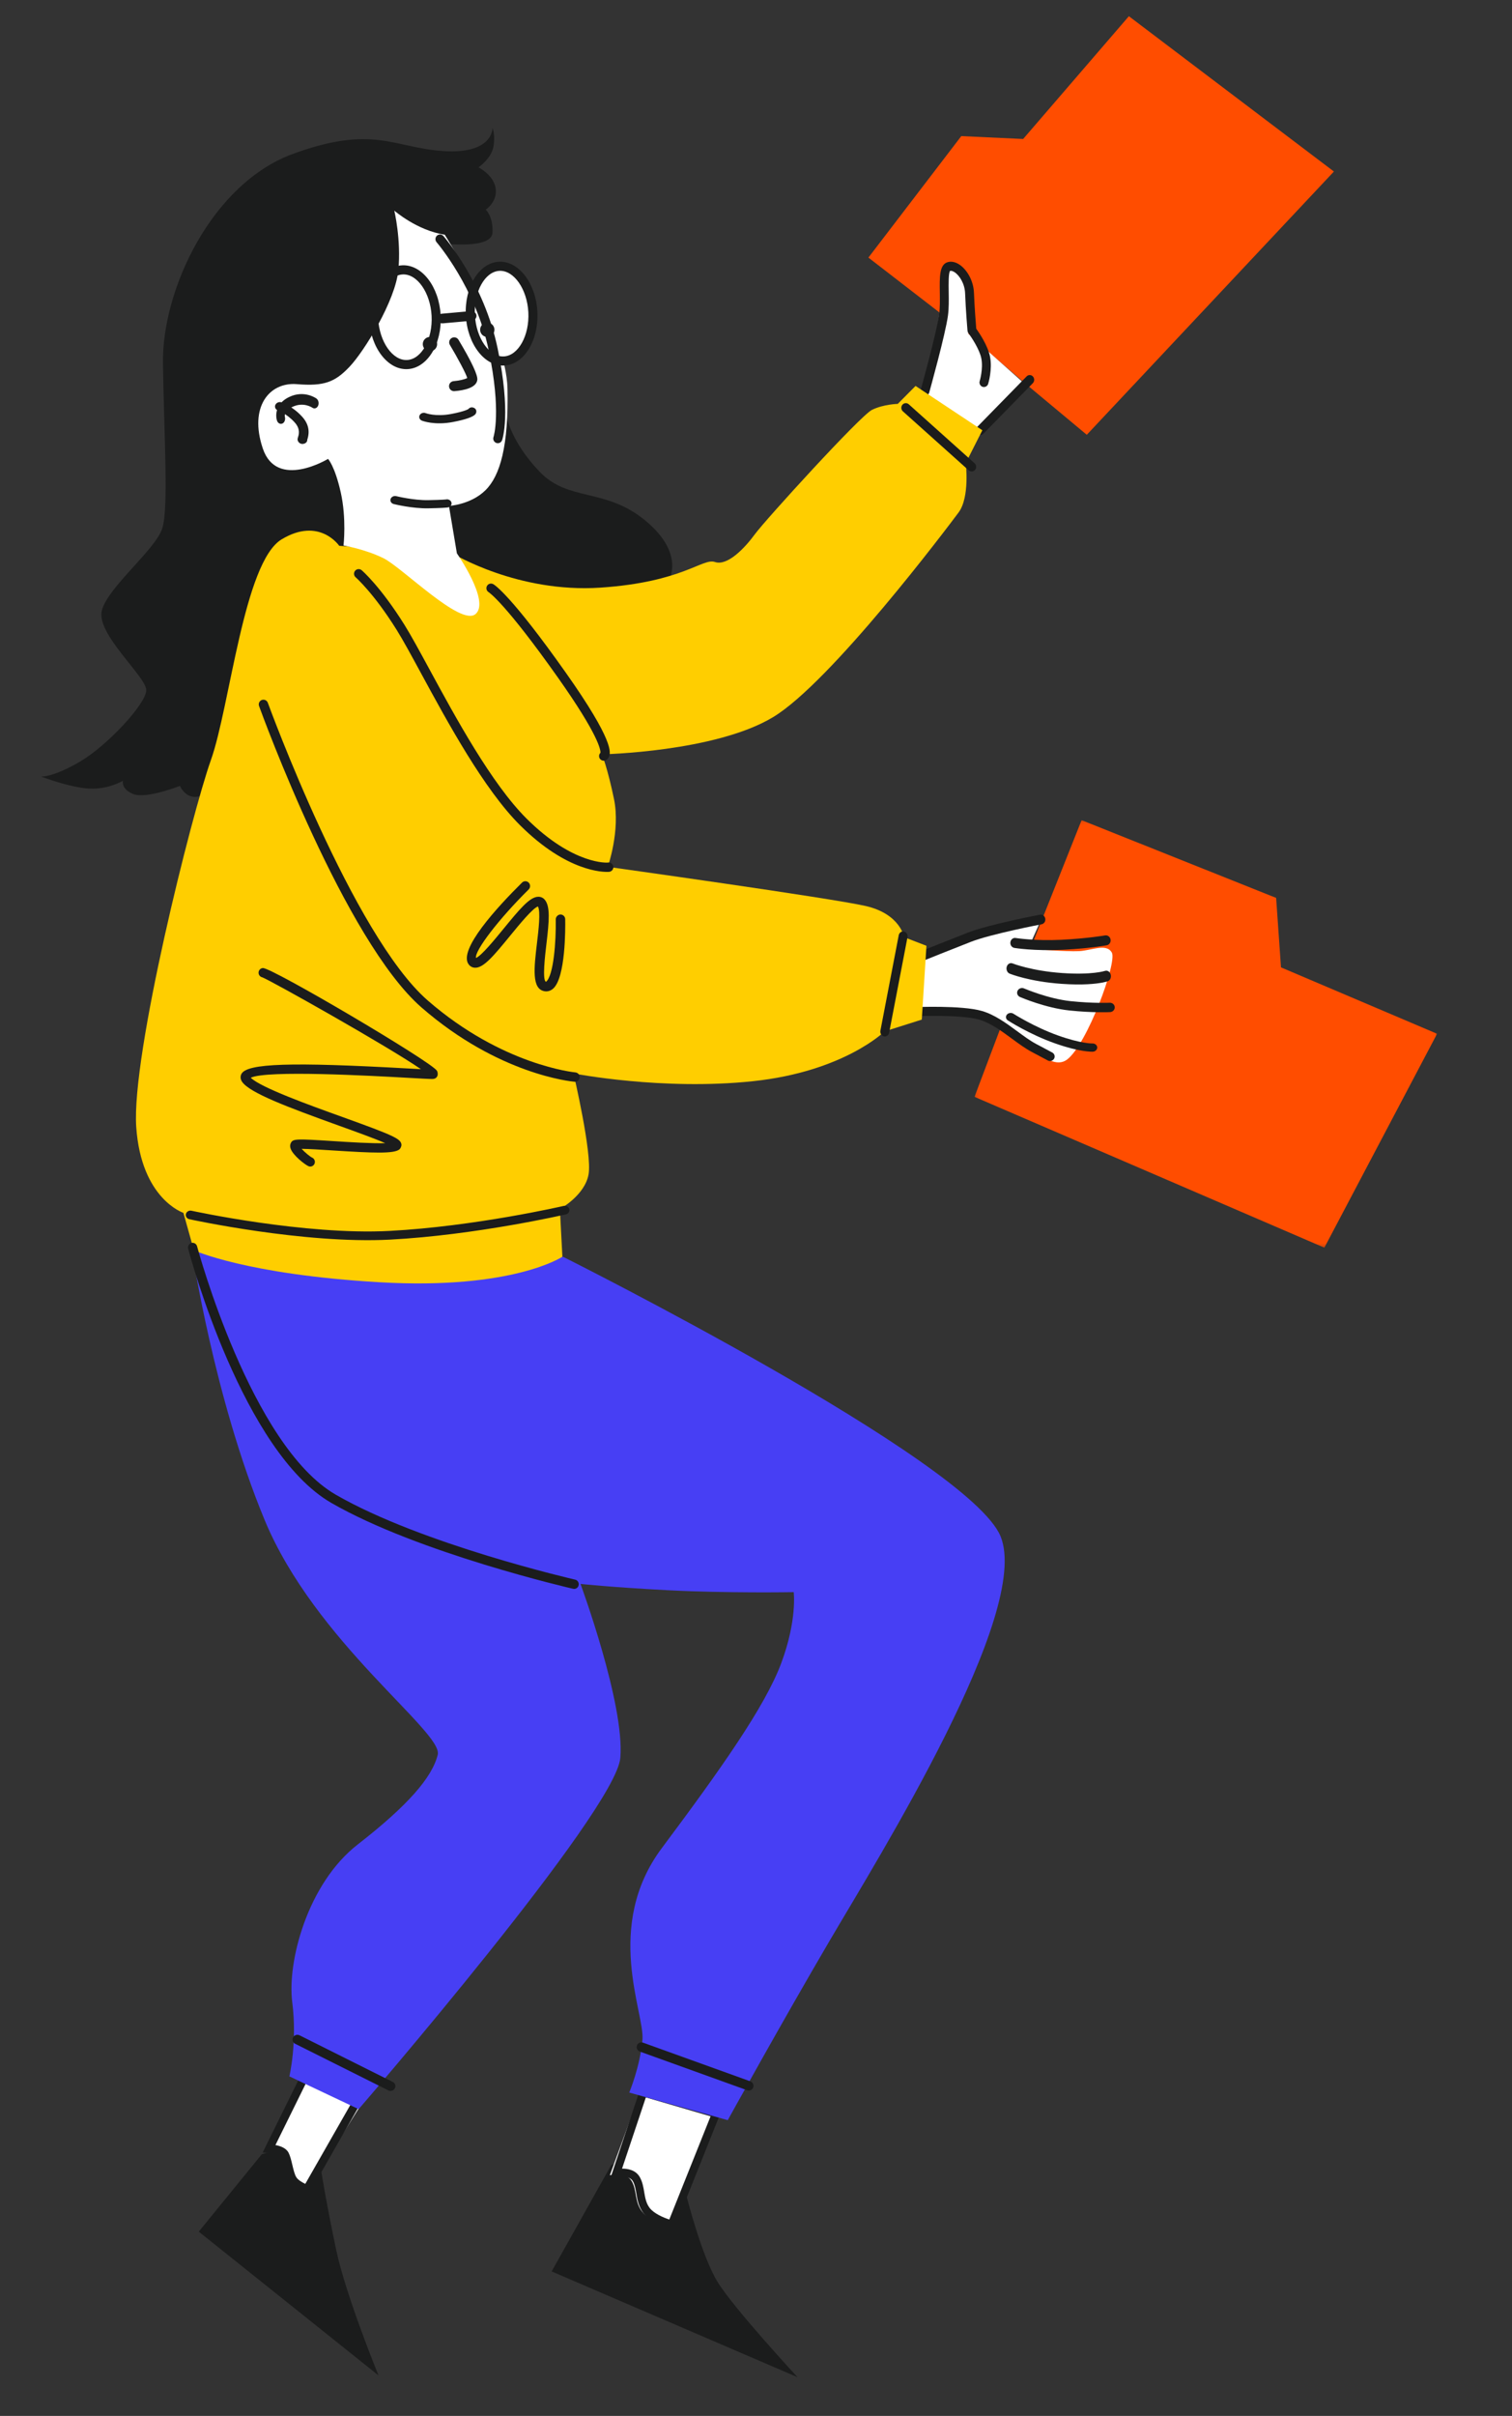 <?xml version="1.0" encoding="UTF-8"?>
<svg width="422px" height="674px" viewBox="0 0 422 674" version="1.1" xmlns="http://www.w3.org/2000/svg" xmlns:xlink="http://www.w3.org/1999/xlink">
    <rect x="0" y="0" width="422" height="674" fill="#333333" stroke="none"/>
    <title>Group 92</title>
    <defs>
        <polygon id="path-1" points="0.128 0.11 129.978 0.11 129.978 122.755 0.128 122.755"></polygon>
    </defs>
    <g id="PAGINE-DRAFT" stroke="none" stroke-width="1" fill="none" fill-rule="evenodd">
        <g id="2.0_SIW_come-funziona" transform="translate(-154, -1656)">
            <g id="Group-92" transform="translate(364.666, 1992.948) rotate(-3) translate(-364.666, -1992.948) translate(171.166, 1665.948)">
                <path d="M135.487,87.669 C130.801,87.669 126.987,81.616 126.987,74.17 C126.987,66.727 130.801,60.669 135.487,60.669 C140.175,60.669 143.987,66.727 143.987,74.17 C143.987,81.616 140.175,87.669 135.487,87.669" id="Fill-1" fill="#FFFFFF"></path>
                <path d="M42.272,583.484 L23.572,604.127 L71.572,646.809 C71.572,646.809 63.641,624.137 61.608,611.22 C59.572,598.301 58.622,589.318 58.622,589.318 C58.622,589.318 51.303,585.004 49.396,583.484 C47.488,581.966 42.272,583.484 42.272,583.484" id="Fill-3" fill="#1B1C1C"></path>
                <path d="M56.511,562.305 L44.523,581.865 C44.523,581.865 48.272,582.084 49.094,583.716 C49.914,585.35 50.032,588.946 51.086,590.582 C52.141,592.214 55.073,593.305 55.073,593.305 L71.523,569.915 L56.511,562.305 Z" id="Fill-5" fill="#FFFFFF"></path>
                <path d="M46.206,581.126 C47.507,581.429 49.12,582.075 49.747,583.439 C50.158,584.337 50.385,585.569 50.622,586.874 C50.862,588.188 51.134,589.681 51.577,590.425 C52.039,591.213 53.128,591.926 53.962,592.37 L68.287,570.082 L56.162,563.355 L46.206,581.126 Z M54.809,595.253 L53.949,594.903 C53.628,594.774 50.791,593.578 49.636,591.611 C48.983,590.508 48.684,588.874 48.397,587.292 C48.194,586.187 47.986,585.045 47.697,584.416 C47.381,583.726 45.509,583.237 44.334,583.163 L42.524,583.047 L55.297,560.253 L71.524,569.256 L54.809,595.253 Z" id="Fill-7" fill="#1B1C1C"></path>
                <path d="M139.507,591.591 L121.346,620.364 L188.346,653.433 C188.346,653.433 171.405,633.124 167.361,625.572 C163.315,618.021 160.062,601.433 160.062,601.433 C160.062,601.433 156.489,595.887 151.937,592.241 C147.388,588.595 139.507,591.591 139.507,591.591" id="Fill-9" fill="#1B1C1C"></path>
                <path d="M148.404,572.371 L138.971,594.412 C138.971,594.412 143.535,593.674 144.95,596.337 C146.368,599.003 145.421,602.262 147.469,605.076 C149.514,607.889 154.863,609.371 154.863,609.371 L169.971,579.306 L148.404,572.371 Z" id="Fill-11" fill="#FFFFFF"></path>
                <path d="M142.467,592.759 C144.075,592.825 146.29,593.328 147.309,595.412 C147.979,596.783 148.145,598.226 148.304,599.62 C148.491,601.214 148.663,602.722 149.561,604.061 C150.675,605.727 153.285,606.998 154.897,607.618 L167.91,579.465 L150.144,573.256 L142.467,592.759 Z M156.081,610.398 L155.167,610.12 C154.949,610.054 149.81,608.481 147.717,605.351 C146.512,603.548 146.288,601.604 146.089,599.887 C145.946,598.635 145.807,597.445 145.313,596.433 C144.398,594.561 141.004,595.104 140.969,595.111 L138.996,595.459 L148.862,570.398 L170.996,578.132 L156.081,610.398 Z" id="Fill-13" fill="#1B1C1C"></path>
                <g id="Group-17" transform="translate(256.224, 223.678)">
                    <mask id="mask-2" fill="white">
                        <use xlink:href="#path-1"></use>
                    </mask>
                    <g id="Clip-16"></g>
                    <polygon id="Fill-15" fill="#FF4D00" mask="url(#mask-2)" points="34.019 0.11 18.068 34.759 0.128 75.624 95.44 122.755 129.979 64.81 87.445 44.032 87.103 24.606"></polygon>
                </g>
                <path d="M243.854,258.832 C243.854,258.832 251.925,257.603 254.328,255.971 C256.735,254.336 264.835,252.076 267.748,251.951 C270.66,251.824 277.494,250.946 277.494,250.946 L273.445,258.832 C273.445,258.832 284.077,260.239 287.622,260.239 C291.165,260.239 295.343,258.356 296.736,261.121 C298.129,263.883 288.498,286.389 282.673,290.284 C276.85,294.179 268.254,279.708 262.051,277.321 C255.848,274.936 241.872,275.682 241.872,275.682 L243.854,258.832 Z" id="Fill-18" fill="#FFFFFF"></path>
                <path d="M244.486,260.496 L243.696,257.911 C243.696,257.911 251.061,255.388 256.866,253.461 C262.707,251.524 276.657,249.594 277.247,249.512 C277.934,249.395 278.592,249.938 278.685,250.684 C278.775,251.426 278.278,252.108 277.578,252.206 C277.436,252.224 263.26,254.188 257.632,256.057 C251.836,257.977 244.486,260.496 244.486,260.496" id="Fill-20" fill="#1B1C1C"></path>
                <path d="M283.55,259.619 C283.337,259.619 283.125,259.617 282.909,259.617 C275.15,259.584 269.859,258.442 269.638,258.395 C268.926,258.237 268.469,257.5 268.615,256.743 C268.756,255.986 269.448,255.476 270.169,255.655 C270.22,255.664 275.444,256.788 282.92,256.82 C290.331,256.82 295.058,256.24 295.104,256.235 C295.807,256.144 296.484,256.679 296.577,257.446 C296.67,258.212 296.157,258.912 295.436,259.011 C295.25,259.036 290.877,259.619 283.55,259.619" id="Fill-22" fill="#1B1C1C"></path>
                <path d="M289.541,269.581 C287.649,269.581 285.244,269.457 282.275,269.091 C273.396,267.999 268.175,265.597 267.954,265.496 C267.294,265.189 266.974,264.31 267.233,263.536 C267.497,262.756 268.259,262.385 268.902,262.685 C268.954,262.708 274.048,265.041 282.54,266.085 C290.916,267.118 294.514,266.128 294.55,266.123 C295.239,265.922 295.93,266.418 296.105,267.225 C296.276,268.035 295.861,268.85 295.172,269.053 C295.066,269.086 293.335,269.581 289.541,269.581" id="Fill-24" fill="#1B1C1C"></path>
                <path d="M295.379,277.676 C295.188,277.676 290.634,277.663 284.1,276.631 C277.458,275.588 270.768,272.287 270.488,272.146 C269.816,271.814 269.553,271.024 269.903,270.382 C270.253,269.739 271.081,269.491 271.749,269.823 C271.818,269.854 278.344,273.072 284.544,274.048 C290.843,275.041 295.333,275.058 295.379,275.058 C296.136,275.058 296.748,275.641 296.748,276.365 C296.748,277.088 296.136,277.676 295.379,277.676" id="Fill-26" fill="#1B1C1C"></path>
                <path d="M289.98,288.454 C289.837,288.454 286.41,288.421 279.439,285.523 C272.594,282.68 266.996,278.667 266.761,278.497 C266.203,278.094 266.121,277.368 266.578,276.877 C267.035,276.381 267.859,276.313 268.417,276.716 C268.472,276.753 274.011,280.719 280.555,283.439 C286.893,286.075 289.962,286.151 289.989,286.151 C290.707,286.16 291.287,286.679 291.283,287.31 C291.274,287.943 290.698,288.454 289.98,288.454" id="Fill-28" fill="#1B1C1C"></path>
                <path d="M277.996,290.433 C277.765,290.433 277.534,290.376 277.324,290.248 L272.918,287.597 C271.155,286.533 269.429,285.119 267.605,283.623 C264.807,281.33 261.911,278.959 258.826,277.872 C253.748,276.086 240.69,275.961 240.558,275.961 C239.847,275.957 239.279,275.386 239.283,274.687 C239.288,273.993 239.864,273.433 240.569,273.433 L240.58,273.433 C241.135,273.437 254.21,273.564 259.694,275.492 C263.21,276.728 266.28,279.245 269.254,281.682 C271.004,283.12 272.657,284.474 274.263,285.442 L278.668,288.089 C279.276,288.454 279.464,289.236 279.094,289.828 C278.85,290.218 278.429,290.433 277.996,290.433" id="Fill-30" fill="#1B1C1C"></path>
                <polygon id="Fill-32" fill="#FF4D00" points="281.388 101.741 297.317 116.495 370.039 46.759 315.159 0.495 283.896 33.155 266.696 31.451 239.039 63.938 265.713 86.867"></polygon>
                <path d="M251.284,103.793 C251.284,103.793 254.756,95.167 257.021,85.339 C259.284,75.511 260.037,67.517 260.037,67.517 C260.037,67.517 264.187,67.123 265.319,72.892 C266.45,78.657 265.785,86.608 265.785,86.608 L280.284,100.933 L265.228,114.511 L251.284,103.793 Z" id="Fill-34" fill="#FFFFFF"></path>
                <path d="M252.843,103.284 C252.71,103.284 252.575,103.261 252.439,103.216 C251.794,102.985 251.448,102.264 251.673,101.601 C251.725,101.445 256.983,85.763 257.926,80.78 C258.272,78.95 258.353,76.757 258.434,74.636 C258.592,70.387 258.717,67.033 260.954,66.398 C262.053,66.086 263.3,66.421 264.466,67.343 C266.236,68.746 267.998,71.758 267.944,75.338 C267.888,79.191 268.015,83.982 268.054,85.32 C268.764,86.429 271.036,90.175 271.486,93.279 C272.01,96.916 270.628,100.711 270.569,100.874 C270.326,101.526 269.61,101.851 268.972,101.61 C268.331,101.362 268.01,100.628 268.25,99.971 C268.262,99.941 269.462,96.624 269.035,93.648 C268.668,91.137 266.58,87.596 265.805,86.44 C265.672,86.243 265.597,86.007 265.587,85.763 C265.585,85.708 265.395,79.861 265.466,75.3 C265.503,72.612 264.189,70.336 262.951,69.352 C262.442,68.953 261.941,68.761 261.616,68.842 C261.112,69.316 260.991,72.573 260.912,74.732 C260.829,76.951 260.743,79.242 260.36,81.264 C259.384,86.423 254.232,101.776 254.016,102.429 C253.839,102.956 253.36,103.284 252.843,103.284" id="Fill-36" fill="#1B1C1C"></path>
                <path d="M267.7,115.014 C267.352,115.014 267.007,114.861 266.763,114.56 C266.313,114.008 266.369,113.176 266.888,112.7 L281.41,99.336 C281.926,98.86 282.709,98.917 283.157,99.469 C283.605,100.02 283.549,100.85 283.03,101.329 L268.51,114.69 C268.275,114.909 267.988,115.014 267.7,115.014" id="Fill-38" fill="#1B1C1C"></path>
                <path d="M178.646,151.043 C178.646,151.043 183.773,143.848 173.074,133.987 C162.374,124.126 151.929,127.664 144.288,118.815 C136.645,109.967 135.829,102.716 135.829,102.716 L120.853,53.839 C120.853,53.839 134.099,56.116 134.609,51.564 C135.119,47.013 133.08,44.99 133.08,44.99 C133.08,44.99 136.544,42.967 136.149,39.175 C135.755,35.383 131.679,33.108 131.679,33.108 C131.679,33.108 135.396,30.831 136.149,27.545 C136.901,24.259 136.149,22.362 136.149,22.362 C136.149,22.362 136.009,29.694 122.126,28.051 C108.244,26.408 103.022,19.581 80.096,26.659 C57.169,33.74 41.631,62.437 40.868,83.168 C40.102,103.899 40.358,123.115 38.32,128.929 C36.282,134.744 22.273,144.588 20.232,151.043 C18.196,157.5 31.696,170.142 31.44,173.934 C31.187,177.726 19.725,188.85 11.828,192.896 C3.931,196.942 0.874,196.434 0.874,196.434 C0.874,196.434 8.6,199.891 14.035,200.48 C19.469,201.07 23.631,198.795 23.631,198.795 C23.631,198.795 22.865,201.07 26.347,202.672 C29.828,204.272 39.422,201.07 39.422,201.07 C39.422,201.07 41.183,205.782 45.694,203.931 C50.208,202.081 178.646,151.043 178.646,151.043" id="Fill-40" fill="#1B1C1C"></path>
                <path d="M139.428,337.902 C139.428,337.902 249.673,400.485 257.206,422.137 C264.739,443.786 218.517,509.752 203.795,532.081 C189.074,554.407 172.639,580.796 172.639,580.796 L145.588,571.661 C145.588,571.661 149.016,564.558 150.041,557.115 C151.068,549.674 140.797,524.978 158.259,504.004 C175.719,483.03 189.074,466.114 194.208,454.274 C199.344,442.433 198.729,434.653 198.729,434.653 C198.729,434.653 179.828,433.975 163.737,432.285 C147.644,430.595 139.428,429.242 139.428,429.242 C139.428,429.242 150.041,463.407 147.986,478.293 C145.934,493.178 69.924,572.338 69.924,572.338 L51.093,562.19 C51.093,562.19 53.831,552.885 52.976,541.554 C52.121,530.221 58.968,508.739 73.52,498.589 C88.072,488.441 95.261,480.998 97.143,474.74 C99.026,468.482 64.618,441.59 52.293,406.743 C39.967,371.899 36.03,330.796 36.03,330.796 L139.428,337.902 Z" id="Fill-42" fill="#473FF4"></path>
                <path d="M268.27,113.71 L263.172,122.593 C263.172,122.593 263.853,132.157 260.455,136.258 C257.057,140.356 222.399,181.696 205.751,190.579 C189.102,199.462 157.504,198.437 157.504,198.437 C157.504,198.437 158.863,202.196 160.222,211.079 C161.58,219.962 157.504,229.87 157.504,229.87 C157.504,229.87 219.343,241.825 228.855,244.558 C238.37,247.294 239.05,253.783 239.05,253.783 L245.165,256.518 L242.787,277.015 L232.253,279.748 C232.253,279.748 220.363,290.339 194.878,291.706 C169.395,293.072 144.932,286.923 144.932,286.923 C144.932,286.923 149.01,309.471 147.649,315.281 C146.29,321.086 139.156,324.504 139.156,324.504 L139.156,337.828 C139.156,337.828 124.883,346.37 87.849,342.27 C50.815,338.169 36.544,330.653 36.544,330.653 L34.164,320.063 C34.164,320.063 22.613,315.622 22.274,295.465 C21.933,275.308 42.32,209.029 48.435,194.336 C54.552,179.648 60.498,139.674 71.371,133.866 C82.242,128.057 87.339,136.513 87.339,136.513 L118.939,140.356 C118.939,140.356 136.437,152.316 159.541,151.975 C182.646,151.63 188.422,145.14 191.821,146.506 C195.217,147.873 200.314,143.09 203.373,139.331 C206.431,135.574 234.504,107.814 237.819,106.407 C241.131,104.996 245.08,105.126 245.08,105.126 L250.304,100.384 L268.27,113.71 Z" id="Fill-44" fill="#FFCE00"></path>
                <path d="M121.292,51.364 C121.292,51.364 137.036,79.309 136.528,95.207 C136.02,111.103 133.238,119.306 128.915,123.151 C124.592,126.997 118.499,126.997 118.499,126.997 L120.021,140.328 C120.021,140.328 128.656,154.173 124.339,157.508 C120.021,160.84 104.532,143.406 99.452,140.586 C94.375,137.766 88.535,136.483 88.535,136.483 C88.535,136.483 89.803,129.048 88.535,121.613 C87.266,114.178 85.487,112.126 85.487,112.126 C85.487,112.126 70.759,120.074 67.458,108.281 C64.157,96.488 70.251,89.823 77.87,90.847 C85.487,91.872 88.535,90.847 92.851,86.744 C97.167,82.643 106.563,69.054 107.834,60.593 C109.103,52.135 107.579,43.929 107.579,43.929 C107.579,43.929 113.672,49.828 121.292,51.364" id="Fill-46" fill="#FFFFFF"></path>
                <path d="M137.651,430.547 C137.538,430.547 137.42,430.531 137.305,430.498 C136.881,430.377 94.699,418.316 71.135,403.02 C47.278,387.534 35.46,332.464 34.967,330.129 C34.818,329.423 35.261,328.724 35.958,328.574 C36.665,328.429 37.335,328.873 37.486,329.581 C37.605,330.144 49.572,385.918 72.517,400.812 C95.761,415.901 137.577,427.855 137.999,427.976 C138.682,428.172 139.082,428.893 138.89,429.59 C138.732,430.169 138.215,430.547 137.651,430.547" id="Fill-48" fill="#1B1C1C"></path>
                <path d="M179.006,572.851 C178.836,572.851 178.667,572.818 178.501,572.749 L149.126,560.393 C148.458,560.111 148.142,559.336 148.422,558.663 C148.703,557.986 149.477,557.673 150.137,557.955 L179.512,570.311 C180.182,570.591 180.498,571.368 180.218,572.039 C180.008,572.547 179.521,572.851 179.006,572.851" id="Fill-50" fill="#1B1C1C"></path>
                <path d="M79.154,567.724 C78.925,567.724 78.689,567.668 78.48,567.546 L53.183,553.197 C52.537,552.832 52.314,552.021 52.689,551.387 C53.068,550.752 53.896,550.536 54.534,550.901 L79.831,565.252 C80.477,565.617 80.7,566.425 80.323,567.06 C80.074,567.485 79.62,567.724 79.154,567.724" id="Fill-52" fill="#1B1C1C"></path>
                <path d="M91.339,330.543 C67.272,330.543 36.034,322.011 35.723,321.923 C35.038,321.735 34.642,321.059 34.846,320.416 C35.044,319.77 35.771,319.404 36.452,319.592 C36.761,319.678 67.65,328.112 91.339,328.112 C115.096,328.112 140.007,323.736 140.257,323.691 C140.945,323.572 141.639,323.997 141.769,324.659 C141.904,325.319 141.441,325.956 140.738,326.079 C140.488,326.126 115.336,330.543 91.339,330.543" id="Fill-54" fill="#1B1C1C"></path>
                <path d="M157.648,231.278 C156.207,231.278 146.119,230.76 133.672,217.015 C124.147,206.494 114.998,187.307 108.318,173.296 C105.86,168.14 103.738,163.691 102.106,160.744 C96.222,150.143 91.503,145.567 91.453,145.519 C90.94,145.025 90.916,144.201 91.409,143.682 C91.907,143.16 92.72,143.145 93.235,143.632 C93.437,143.824 98.263,148.481 104.364,159.476 C106.038,162.495 108.177,166.977 110.651,172.17 C117.263,186.037 126.316,205.023 135.587,215.261 C147.969,228.937 157.589,228.731 157.702,228.674 C158.407,228.602 159.02,229.205 159.052,229.923 C159.078,230.637 158.524,231.245 157.809,231.276 C157.787,231.276 157.731,231.278 157.648,231.278" id="Fill-56" fill="#1B1C1C"></path>
                <path d="M145.291,289.271 C145.23,289.271 145.17,289.264 145.109,289.258 C144.259,289.139 124.044,286.156 103.561,266.355 C83.138,246.62 63.477,182.674 62.649,179.964 C62.439,179.273 62.826,178.539 63.514,178.325 C64.213,178.121 64.934,178.51 65.144,179.196 C65.343,179.854 85.434,245.203 105.368,264.47 C125.203,283.638 145.267,286.638 145.466,286.664 C146.18,286.763 146.68,287.423 146.579,288.14 C146.487,288.794 145.93,289.271 145.291,289.271" id="Fill-58" fill="#1B1C1C"></path>
                <path d="M157.974,200.239 C157.363,200.239 156.815,199.801 156.702,199.178 C156.617,198.716 156.793,198.265 157.124,197.977 C157.215,197.174 156.863,193.047 146.413,176.481 C132.809,154.922 128.467,151.723 128.291,151.599 C127.712,151.192 127.56,150.396 127.954,149.814 C128.345,149.227 129.128,149.062 129.719,149.446 C130.185,149.745 134.666,153.015 148.6,175.104 C161.24,195.134 159.909,198.15 159.47,199.141 C159.218,199.718 158.744,200.119 158.209,200.217 C158.131,200.23 158.052,200.239 157.974,200.239 L157.974,200.239 Z" id="Fill-60" fill="#1B1C1C"></path>
                <path d="M138.678,263.666 C138.499,263.666 138.317,263.648 138.135,263.612 C134.44,262.89 135.466,256.949 136.655,250.067 C137.265,246.552 138.17,241.312 137.454,239.891 C135.991,240.257 131.875,244.784 129.375,247.532 C124.476,252.916 121.407,256.258 119.03,256.033 C118.325,255.984 117.71,255.62 117.306,255.019 C114.482,250.823 126.162,239.421 133.375,232.998 C133.923,232.512 134.755,232.566 135.241,233.121 C135.721,233.679 135.667,234.525 135.119,235.01 C126.384,242.787 119.132,251.29 119.432,253.326 C120.932,252.862 124.97,248.423 127.433,245.718 C132.286,240.379 135.346,237.052 137.702,237.19 C138.386,237.217 138.994,237.522 139.415,238.058 C140.946,239.996 140.376,244.062 139.26,250.53 C138.774,253.328 137.489,260.761 138.634,260.981 C140.822,259.31 142.011,249.91 142.231,243.738 C142.257,242.999 142.961,242.425 143.598,242.448 C144.328,242.477 144.9,243.095 144.873,243.833 C144.778,246.523 144.117,260.075 140.513,262.982 C139.954,263.435 139.329,263.666 138.678,263.666 L138.678,263.666 Z" id="Fill-62" fill="#1B1C1C"></path>
                <path d="M70.273,309.027 C70.077,309.027 69.883,308.983 69.696,308.889 C68.731,308.394 65.472,305.604 64.972,303.682 C64.776,302.924 64.981,302.388 65.19,302.068 C65.856,301.052 66.735,301.063 76.936,302.263 C81.283,302.773 87.834,303.537 91.439,303.599 C88.614,302.175 83.507,300.031 78.848,298.072 C64.656,292.105 54.454,287.635 52.457,284.445 C51.989,283.698 51.961,282.879 52.377,282.196 C54.122,279.336 66.315,279.584 98.979,283.133 C100.27,283.274 101.455,283.403 102.463,283.51 C93.613,276.68 62.057,256.703 59.57,255.591 C59.021,255.442 58.618,254.934 58.618,254.33 C58.618,253.609 59.191,253.027 59.9,253.027 C62.41,253.027 105.457,281.557 106.902,284.176 C107.129,284.587 107.157,285.319 106.913,285.719 C106.784,285.938 106.467,286.444 105.532,286.414 C104.698,286.376 102.315,286.118 98.705,285.724 C88.825,284.653 59.499,281.465 54.907,283.409 C57.551,286.298 70.877,291.901 79.828,295.661 C93.818,301.542 95.775,302.574 95.928,304.157 C95.975,304.636 95.643,305.311 95.251,305.578 C93.598,306.69 88.047,306.189 76.643,304.853 C73.603,304.496 70.004,304.076 68.05,303.962 C68.868,304.965 70.286,306.27 70.851,306.561 C71.484,306.883 71.737,307.665 71.418,308.311 C71.196,308.766 70.743,309.027 70.273,309.027" id="Fill-64" fill="#1B1C1C"></path>
                <path d="M232.297,281.17 C232.192,281.17 232.085,281.156 231.98,281.125 C231.312,280.938 230.917,280.212 231.09,279.505 L237.596,253.165 C237.772,252.457 238.465,252.022 239.118,252.216 C239.787,252.404 240.182,253.131 240.009,253.838 L233.503,280.179 C233.357,280.775 232.85,281.17 232.297,281.17" id="Fill-66" fill="#1B1C1C"></path>
                <path d="M264.755,125.033 C264.44,125.033 264.129,124.915 263.882,124.669 L246.399,107.277 C245.898,106.778 245.883,105.952 246.365,105.433 C246.847,104.914 247.644,104.899 248.145,105.396 L265.628,122.79 C266.129,123.289 266.144,124.115 265.662,124.632 C265.414,124.897 265.084,125.033 264.755,125.033" id="Fill-68" fill="#1B1C1C"></path>
                <path d="M133.103,110.241 C132.936,110.241 132.767,110.206 132.605,110.136 C131.957,109.854 131.655,109.092 131.931,108.432 C131.955,108.373 134.555,101.617 131.846,84.177 C129.104,66.54 119.011,53.482 118.91,53.353 C118.472,52.789 118.56,51.972 119.109,51.522 C119.663,51.079 120.461,51.168 120.899,51.728 C121.331,52.28 131.516,65.461 134.36,83.77 C137.211,102.108 134.395,109.157 134.273,109.448 C134.067,109.942 133.597,110.241 133.103,110.241" id="Fill-70" fill="#1B1C1C"></path>
                <path d="M72.918,101.676 C72.432,101.676 71.986,101.313 71.816,100.708 C71.774,100.559 71.42,99.196 72.038,97.628 C72.606,96.173 73.782,95.064 75.527,94.325 C79.798,92.526 82.997,95.024 83.133,95.138 C83.684,95.581 83.844,96.497 83.486,97.186 C83.129,97.875 82.393,98.071 81.841,97.626 C81.749,97.561 79.438,95.81 76.291,97.131 C73.81,98.178 74.042,99.616 74.074,99.778 C74.242,100.546 73.896,101.372 73.284,101.606 C73.162,101.651 73.04,101.676 72.918,101.676" id="Fill-72" fill="#1B1C1C"></path>
                <path d="M78.627,107.592 C77.88,107.592 77.274,106.951 77.274,106.276 C77.274,106.136 77.377,105.768 77.431,105.637 C77.671,105.035 78.306,103.436 76.737,101.495 C74.682,98.951 72.286,97.938 72.263,97.93 C71.584,97.647 71.281,96.924 71.593,96.312 C71.903,95.702 72.696,95.419 73.381,95.702 C73.502,95.751 76.427,96.959 78.93,100.054 C80.532,102.037 80.887,104.193 79.983,106.462 C79.983,107.136 79.377,107.592 78.627,107.592" id="Fill-74" fill="#1B1C1C"></path>
                <path d="M116.647,127.446 C115.817,127.446 114.561,127.427 112.689,127.363 C108.207,127.208 103.338,125.727 103.131,125.664 C102.464,125.459 102.11,124.812 102.34,124.214 C102.572,123.622 103.31,123.304 103.968,123.507 C104.011,123.521 108.691,124.942 112.786,125.084 C116.841,125.224 117.819,125.149 117.862,125.141 C118.492,125.045 119.189,125.53 119.262,126.155 C119.335,126.775 118.841,127.335 118.146,127.407 C118.086,127.411 117.727,127.446 116.647,127.446" id="Fill-76" fill="#1B1C1C"></path>
                <path d="M121.668,95.1 C120.913,95.1 120.29,94.498 120.269,93.738 C120.248,92.966 120.857,92.319 121.63,92.301 C123.169,92.254 124.868,91.95 125.468,91.63 C125.204,90.4 123.075,85.859 121.115,82.16 C120.751,81.476 121.012,80.629 121.696,80.266 C122.382,79.899 123.226,80.163 123.585,80.845 C126.917,87.132 128.483,90.988 128.245,92.305 C127.853,94.475 124.471,95.023 121.707,95.1 L121.668,95.1 Z" id="Fill-78" fill="#1B1C1C"></path>
                <path d="M126.245,99.871 C126.527,99.871 126.815,99.963 127.067,100.142 C127.622,100.53 127.649,101.315 127.218,101.814 C126.582,102.547 124.381,103.19 120.855,103.675 C115.629,104.395 112.34,102.906 112.203,102.843 C111.58,102.554 111.334,101.862 111.659,101.301 C111.983,100.738 112.756,100.521 113.371,100.809 C113.39,100.819 116.084,102.01 120.473,101.413 C124.435,100.869 125.316,100.298 125.353,100.273 C125.587,100.002 125.91,99.871 126.245,99.871" id="Fill-80" fill="#1B1C1C"></path>
                <path d="M108.97,61.827 C104.924,61.827 101.502,67.302 101.502,73.779 C101.502,80.26 104.924,85.733 108.97,85.733 C113.018,85.733 116.44,80.26 116.44,73.779 C116.44,67.302 113.018,61.827 108.97,61.827 M108.97,88.281 C103.457,88.281 98.971,81.774 98.971,73.779 C98.971,65.783 103.457,59.281 108.97,59.281 C114.485,59.281 118.971,65.783 118.971,73.779 C118.971,81.774 114.485,88.281 108.97,88.281" id="Fill-82" fill="#1B1C1C"></path>
                <path d="M135.986,62.241 C131.94,62.241 128.52,67.717 128.52,74.195 C128.52,80.674 131.94,86.149 135.986,86.149 C140.032,86.149 143.455,80.674 143.455,74.195 C143.455,67.717 140.032,62.241 135.986,62.241 M135.986,88.695 C130.473,88.695 125.986,82.191 125.986,74.195 C125.986,66.2 130.473,59.695 135.986,59.695 C141.5,59.695 145.986,66.2 145.986,74.195 C145.986,82.191 141.5,88.695 135.986,88.695" id="Fill-84" fill="#1B1C1C"></path>
                <path d="M117.569,81.637 C117.569,82.743 116.675,83.637 115.569,83.637 C114.465,83.637 113.569,82.743 113.569,81.637 C113.569,80.531 114.465,79.637 115.569,79.637 C116.675,79.637 117.569,80.531 117.569,81.637" id="Fill-86" fill="#1B1C1C"></path>
                <path d="M133.756,78.481 C133.756,79.584 132.862,80.48 131.756,80.48 C130.652,80.48 129.756,79.584 129.756,78.481 C129.756,77.375 130.652,76.48 131.756,76.48 C132.862,76.48 133.756,77.375 133.756,78.481" id="Fill-88" fill="#1B1C1C"></path>
                <path d="M119.414,76.04 C118.63,76.04 117.984,75.471 117.952,74.745 C117.92,73.999 118.547,73.371 119.355,73.339 L127.429,73.04 C128.26,73.099 128.916,73.591 128.95,74.332 C128.982,75.078 128.353,75.709 127.549,75.738 L119.473,76.04 L119.414,76.04 Z" id="Fill-90" fill="#1B1C1C"></path>
            </g>
        </g>
    </g>
</svg>